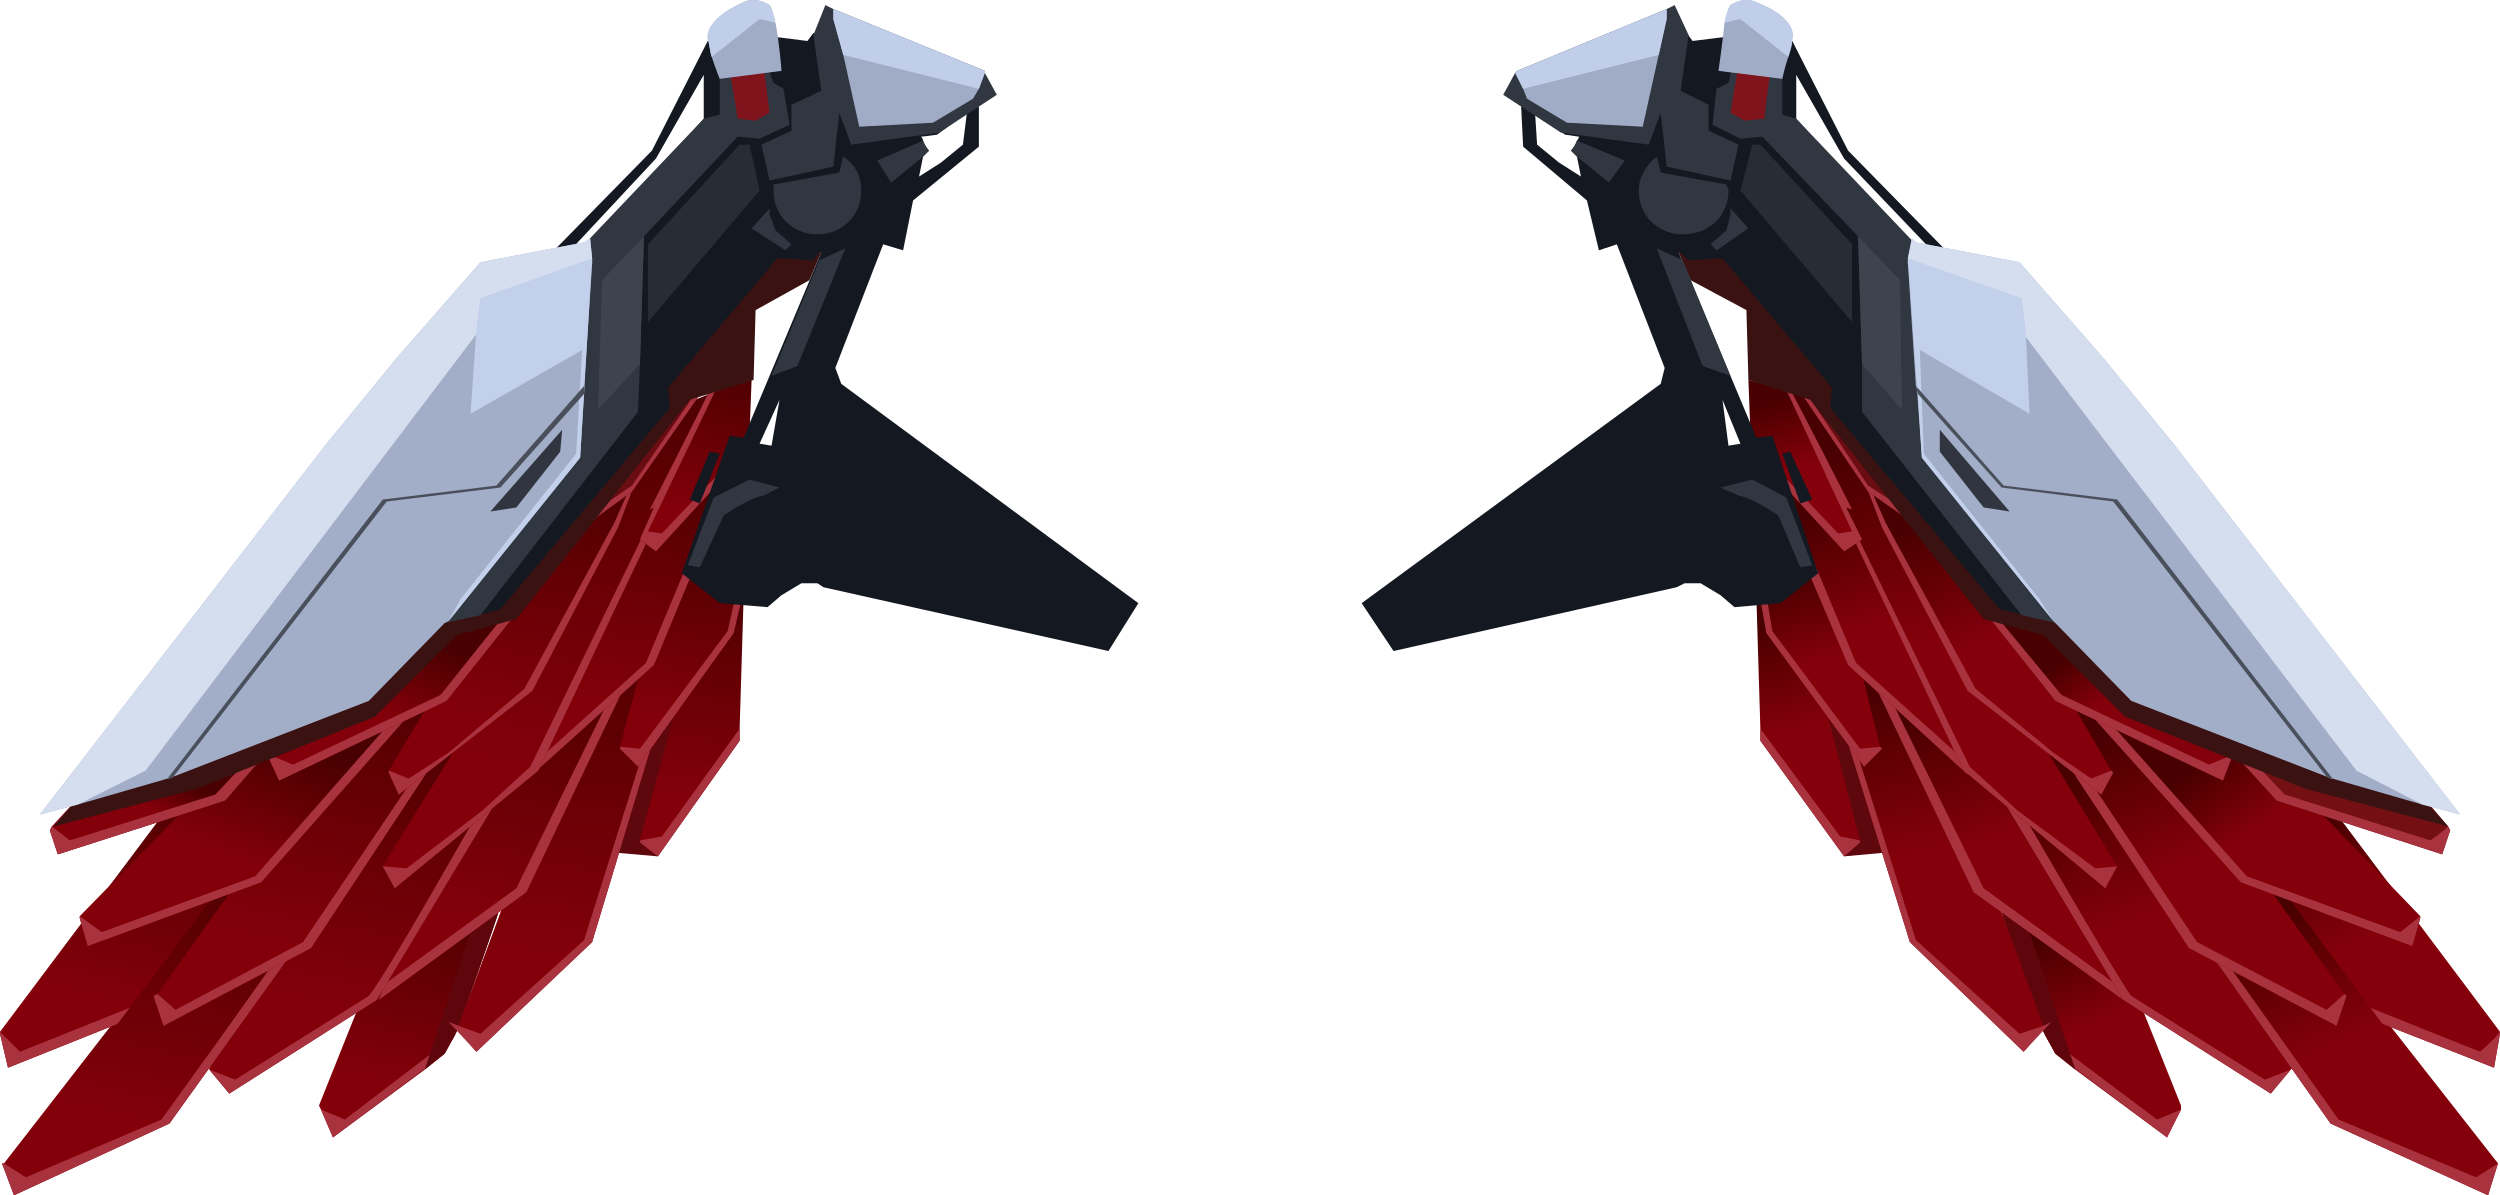 <?xml version="1.0" encoding="UTF-8" standalone="no"?>
<svg
   width="1254"
   height="599.551"
   viewBox="0 0 1254 599.551"
   version="1.1"
   id="svg393"
   sodipodi:docname="cb-layer-0221.svg"
   xmlns:inkscape="http://www.inkscape.org/namespaces/inkscape"
   xmlns:sodipodi="http://sodipodi.sourceforge.net/DTD/sodipodi-0.dtd"
   xmlns="http://www.w3.org/2000/svg"
   xmlns:svg="http://www.w3.org/2000/svg">
  <sodipodi:namedview
     id="namedview395"
     pagecolor="#ffffff"
     bordercolor="#666666"
     borderopacity="1.0"
     inkscape:pageshadow="2"
     inkscape:pageopacity="0.0"
     inkscape:pagecheckerboard="0" />
  <defs
     id="defs157">
    <linearGradient
       x1="410.109"
       y1="459.164"
       x2="395.99"
       y2="415.8"
       id="id-71153"
       gradientTransform="scale(0.892,1.121)"
       gradientUnits="userSpaceOnUse">
      <stop
         stop-color="#84000B"
         offset="0%"
         id="stop2" />
      <stop
         stop-color="#480000"
         offset="100%"
         id="stop4" />
    </linearGradient>
    <linearGradient
       x1="354.175"
       y1="230.846"
       x2="350.886"
       y2="195.492"
       id="id-71154"
       gradientTransform="scale(0.632,1.581)"
       gradientUnits="userSpaceOnUse">
      <stop
         stop-color="#84000B"
         offset="0%"
         id="stop7" />
      <stop
         stop-color="#480000"
         offset="100%"
         id="stop9" />
    </linearGradient>
    <linearGradient
       x1="414.279"
       y1="299.747"
       x2="407.102"
       y2="238.025"
       id="id-71155"
       gradientTransform="scale(0.704,1.421)"
       gradientUnits="userSpaceOnUse">
      <stop
         stop-color="#84000B"
         offset="0%"
         id="stop12" />
      <stop
         stop-color="#480000"
         offset="100%"
         id="stop14" />
    </linearGradient>
    <linearGradient
       x1="360.829"
       y1="371.171"
       x2="342.125"
       y2="309.303"
       id="id-71156"
       gradientTransform="scale(0.883,1.133)"
       gradientUnits="userSpaceOnUse">
      <stop
         stop-color="#84000B"
         offset="0%"
         id="stop17" />
      <stop
         stop-color="#480000"
         offset="100%"
         id="stop19" />
    </linearGradient>
    <linearGradient
       x1="440.395"
       y1="412.136"
       x2="417.918"
       y2="343.1"
       id="id-71157"
       gradientTransform="scale(0.897,1.115)"
       gradientUnits="userSpaceOnUse">
      <stop
         stop-color="#84000B"
         offset="0%"
         id="stop22" />
      <stop
         stop-color="#480000"
         offset="100%"
         id="stop24" />
    </linearGradient>
    <linearGradient
       x1="523.513"
       y1="495.071"
       x2="496.265"
       y2="429.979"
       id="id-71158"
       gradientTransform="scale(0.951,1.051)"
       gradientUnits="userSpaceOnUse">
      <stop
         stop-color="#84000B"
         offset="0%"
         id="stop27" />
      <stop
         stop-color="#480000"
         offset="100%"
         id="stop29" />
    </linearGradient>
    <linearGradient
       x1="467.744"
       y1="388.421"
       x2="444.384"
       y2="321.457"
       id="id-71159"
       gradientTransform="scale(0.905,1.104)"
       gradientUnits="userSpaceOnUse">
      <stop
         stop-color="#84000B"
         offset="0%"
         id="stop32" />
      <stop
         stop-color="#480000"
         offset="100%"
         id="stop34" />
    </linearGradient>
    <linearGradient
       x1="305.28"
       y1="250.298"
       x2="299.624"
       y2="215.558"
       id="id-71160"
       gradientTransform="scale(0.755,1.324)"
       gradientUnits="userSpaceOnUse">
      <stop
         stop-color="#84000B"
         offset="0%"
         id="stop37" />
      <stop
         stop-color="#480000"
         offset="100%"
         id="stop39" />
    </linearGradient>
    <linearGradient
       x1="310.047"
       y1="257.648"
       x2="297.84"
       y2="205.16"
       id="id-71161"
       gradientTransform="scale(0.819,1.221)"
       gradientUnits="userSpaceOnUse">
      <stop
         stop-color="#84000B"
         offset="0%"
         id="stop42" />
      <stop
         stop-color="#480000"
         offset="100%"
         id="stop44" />
    </linearGradient>
    <linearGradient
       x1="360.331"
       y1="261.128"
       x2="339.654"
       y2="172.214"
       id="id-71162"
       gradientTransform="scale(0.817,1.224)"
       gradientUnits="userSpaceOnUse">
      <stop
         stop-color="#84000B"
         offset="0%"
         id="stop47" />
      <stop
         stop-color="#480000"
         offset="100%"
         id="stop49" />
    </linearGradient>
    <linearGradient
       x1="352.181"
       y1="287.558"
       x2="332.772"
       y2="227.945"
       id="id-71163"
       gradientTransform="scale(0.894,1.118)"
       gradientUnits="userSpaceOnUse">
      <stop
         stop-color="#84000B"
         offset="0%"
         id="stop52" />
      <stop
         stop-color="#480000"
         offset="100%"
         id="stop54" />
    </linearGradient>
    <linearGradient
       x1="506.909"
       y1="467.732"
       x2="479.084"
       y2="410.757"
       id="id-71164"
       gradientTransform="scale(0.996,1.004)"
       gradientUnits="userSpaceOnUse">
      <stop
         stop-color="#84000B"
         offset="0%"
         id="stop57" />
      <stop
         stop-color="#480000"
         offset="100%"
         id="stop59" />
    </linearGradient>
    <linearGradient
       x1="376.163"
       y1="494.892"
       x2="345.28"
       y2="464.009"
       id="id-71165"
       gradientTransform="scale(1.19,0.841)"
       gradientUnits="userSpaceOnUse">
      <stop
         stop-color="#84000B"
         offset="0%"
         id="stop62" />
      <stop
         stop-color="#480000"
         offset="100%"
         id="stop64" />
    </linearGradient>
    <linearGradient
       x1="308.646"
       y1="425.245"
       x2="286.193"
       y2="405.854"
       id="id-71166"
       gradientTransform="scale(1.215,0.823)"
       gradientUnits="userSpaceOnUse">
      <stop
         stop-color="#84000B"
         offset="0%"
         id="stop67" />
      <stop
         stop-color="#480000"
         offset="100%"
         id="stop69" />
    </linearGradient>
    <linearGradient
       x1="273.301"
       y1="190.504"
       x2="267"
       y2="160.398"
       id="id-71167"
       gradientTransform="scale(0.814,1.228)"
       gradientUnits="userSpaceOnUse">
      <stop
         stop-color="#84000B"
         offset="0%"
         id="stop72" />
      <stop
         stop-color="#480000"
         offset="100%"
         id="stop74" />
    </linearGradient>
    <linearGradient
       x1="244.833"
       y1="392.605"
       x2="229.706"
       y2="486.392"
       id="id-71168"
       gradientTransform="scale(0.892,1.121)"
       gradientUnits="userSpaceOnUse">
      <stop
         stop-color="#480000"
         offset="0%"
         id="stop77" />
      <stop
         stop-color="#83000A"
         offset="100%"
         id="stop79" />
    </linearGradient>
    <linearGradient
       x1="551.944"
       y1="176.582"
       x2="548.655"
       y2="253.045"
       id="id-71169"
       gradientTransform="scale(0.632,1.581)"
       gradientUnits="userSpaceOnUse">
      <stop
         stop-color="#480000"
         offset="0%"
         id="stop82" />
      <stop
         stop-color="#83000A"
         offset="100%"
         id="stop84" />
    </linearGradient>
    <linearGradient
       x1="405.336"
       y1="205.43"
       x2="396.706"
       y2="339.197"
       id="id-71170"
       gradientTransform="scale(0.705,1.418)"
       gradientUnits="userSpaceOnUse">
      <stop
         stop-color="#480000"
         offset="0%"
         id="stop87" />
      <stop
         stop-color="#83000A"
         offset="100%"
         id="stop89" />
    </linearGradient>
    <linearGradient
       x1="307.823"
       y1="275.122"
       x2="287.759"
       y2="408.401"
       id="id-71171"
       gradientTransform="scale(0.879,1.137)"
       gradientUnits="userSpaceOnUse">
      <stop
         stop-color="#480000"
         offset="0%"
         id="stop92" />
      <stop
         stop-color="#83000A"
         offset="100%"
         id="stop94" />
    </linearGradient>
    <linearGradient
       x1="221.47"
       y1="305.108"
       x2="197.471"
       y2="453.9"
       id="id-71172"
       gradientTransform="scale(0.894,1.119)"
       gradientUnits="userSpaceOnUse">
      <stop
         stop-color="#480000"
         offset="0%"
         id="stop97" />
      <stop
         stop-color="#83000A"
         offset="100%"
         id="stop99" />
    </linearGradient>
    <linearGradient
       x1="105.86"
       y1="396.532"
       x2="76.999"
       y2="537.801"
       id="id-71173"
       gradientTransform="scale(0.955,1.048)"
       gradientUnits="userSpaceOnUse">
      <stop
         stop-color="#480000"
         offset="0%"
         id="stop102" />
      <stop
         stop-color="#83000A"
         offset="100%"
         id="stop104" />
    </linearGradient>
    <linearGradient
       x1="187.826"
       y1="285.639"
       x2="162.91"
       y2="430.468"
       id="id-71174"
       gradientTransform="scale(0.905,1.104)"
       gradientUnits="userSpaceOnUse">
      <stop
         stop-color="#480000"
         offset="0%"
         id="stop107" />
      <stop
         stop-color="#83000A"
         offset="100%"
         id="stop109" />
    </linearGradient>
    <linearGradient
       x1="457.946"
       y1="196.976"
       x2="452.291"
       y2="272.111"
       id="id-71175"
       gradientTransform="scale(0.755,1.324)"
       gradientUnits="userSpaceOnUse">
      <stop
         stop-color="#480000"
         offset="0%"
         id="stop112" />
      <stop
         stop-color="#83000A"
         offset="100%"
         id="stop114" />
    </linearGradient>
    <linearGradient
       x1="399.154"
       y1="177.085"
       x2="386.948"
       y2="290.606"
       id="id-71176"
       gradientTransform="scale(0.819,1.221)"
       gradientUnits="userSpaceOnUse">
      <stop
         stop-color="#480000"
         offset="0%"
         id="stop117" />
      <stop
         stop-color="#83000A"
         offset="100%"
         id="stop119" />
    </linearGradient>
    <linearGradient
       x1="358.906"
       y1="128.262"
       x2="336.296"
       y2="319.422"
       id="id-71177"
       gradientTransform="scale(0.822,1.216)"
       gradientUnits="userSpaceOnUse">
      <stop
         stop-color="#480000"
         offset="0%"
         id="stop122" />
      <stop
         stop-color="#83000A"
         offset="100%"
         id="stop124" />
    </linearGradient>
    <linearGradient
       x1="308.651"
       y1="195.266"
       x2="287.939"
       y2="323.677"
       id="id-71178"
       gradientTransform="scale(0.891,1.123)"
       gradientUnits="userSpaceOnUse">
      <stop
         stop-color="#480000"
         offset="0%"
         id="stop127" />
      <stop
         stop-color="#83000A"
         offset="100%"
         id="stop129" />
    </linearGradient>
    <linearGradient
       x1="97.09"
       y1="381.72"
       x2="66.5"
       y2="505.41"
       id="id-71179"
       gradientUnits="userSpaceOnUse">
      <stop
         stop-color="#480000"
         offset="0%"
         id="stop132" />
      <stop
         stop-color="#83000A"
         offset="100%"
         id="stop134" />
    </linearGradient>
    <linearGradient
       x1="136.099"
       y1="448.567"
       x2="103.813"
       y2="514.545"
       id="id-71180"
       gradientTransform="scale(1.19,0.841)"
       gradientUnits="userSpaceOnUse">
      <stop
         stop-color="#480000"
         offset="0%"
         id="stop137" />
      <stop
         stop-color="#83000A"
         offset="100%"
         id="stop139" />
    </linearGradient>
    <linearGradient
       x1="70.485"
       y1="580.761"
       x2="53.661"
       y2="595.39"
       id="id-71181"
       gradientTransform="scale(1.463,0.684)"
       gradientUnits="userSpaceOnUse">
      <stop
         stop-color="#480000"
         offset="0%"
         id="stop142" />
      <stop
         stop-color="#83000A"
         offset="100%"
         id="stop144" />
    </linearGradient>
    <linearGradient
       x1="184.65"
       y1="396.215"
       x2="161.082"
       y2="439.253"
       id="id-71182"
       gradientTransform="scale(1.22,0.82)"
       gradientUnits="userSpaceOnUse">
      <stop
         stop-color="#480000"
         offset="0%"
         id="stop147" />
      <stop
         stop-color="#83000A"
         offset="100%"
         id="stop149" />
    </linearGradient>
    <linearGradient
       x1="439.434"
       y1="143.023"
       x2="432.495"
       y2="207.563"
       id="id-71183"
       gradientTransform="scale(0.807,1.239)"
       gradientUnits="userSpaceOnUse">
      <stop
         stop-color="#480000"
         offset="0%"
         id="stop152" />
      <stop
         stop-color="#83000A"
         offset="100%"
         id="stop154" />
    </linearGradient>
  </defs>
  <g
     transform="translate(0,-0.449)"
     id="id-71184">
    <g
       transform="translate(683)"
       id="id-71185">
      <path
         d="m 242,430 22,-2 c 0,0 -20,-71 -20,-71 1,1 -13,-2 -13,-2 z"
         fill="#5e070c"
         id="id-71186" />
      <path
         d="m 411,555 v 2 l -7,14 -46,-34 -10,-8 -5,-9 -2,-4 c 0,0 -20,-57 -20,-58 l 13,7 53,30 z"
         fill="url(#id-71153)"
         id="path160"
         style="fill:url(#id-71153)" />
      <polygon
         points="348,529 343,520 399,562 411,557 404,571 "
         fill="#a9323f"
         id="polygon162" />
      <path
         d="m 358,537 -10,-8 -5,-9 -2,-4 c 0,0 -20,-57 -20,-58 l 13,7 z"
         fill="#5f060d"
         id="path164" />
      <polygon
         points="200,372 200,366 198,300 230,345 250,422 250,423 242,430 "
         fill="url(#id-71154)"
         id="polygon166"
         style="fill:url(#id-71154)" />
      <polygon
         points="200,372 200,366 240,420 250,422 250,423 242,430 "
         fill="#a9323f"
         id="polygon168" />
      <path
         d="m 342,516 -9,11 -1,1 v 0 L 275,473 242,367 c -1,-5 -1,-9 -1,-13 2,-24 23,-30 23,-30 l 41,91 37,100 z"
         fill="url(#id-71155)"
         id="path170"
         style="fill:url(#id-71155)" />
      <path
         d="m 346,513 -13,14 -1,1 -57,-55 -33,-106 c -1,-5 -1,-9 -1,-13 l 37,118 52,47 12,-4 z"
         fill="#a9323f"
         id="path172" />
      <path
         d="M 382,502 307,448 255,339 c 1,0 3,0 5,1 19,7 79,58 79,58 l 39,96 z"
         fill="url(#id-71156)"
         id="path174"
         style="fill:url(#id-71156)" />
      <path
         d="M 382,502 307,448 255,339 c 1,0 3,0 5,1 l 52,106 66,48 z"
         fill="#a9323f"
         id="path176" />
      <polygon
         points="456,549 382,502 323,404 326,399 342,370 356,375 410,450 467,536 466,537 "
         fill="url(#id-71157)"
         id="polygon178"
         style="fill:url(#id-71157)" />
      <path
         d="m 466,537 -10,12 -74,-47 -59,-98 3,-5 c 9,15 50,87 60,101 l 67,42 z"
         fill="#a9323f"
         id="path180" />
      <path
         d="m 570,584 -5,16 -79,-36 -60,-85 c 0,0 1,-2 2,-4 6,-10 19,-34 19,-34 1,-1 14,4 14,4 z"
         fill="url(#id-71158)"
         id="path182"
         style="fill:url(#id-71158)" />
      <path
         d="m 570,584 -5,16 -79,-36 -60,-85 c 0,0 1,-2 2,-4 8,11 62,87 62,87 l 69,29 z"
         fill="#a9323f"
         id="path184" />
      <polygon
         points="415,476 353,382 354,375 356,343 410,388 453,443 493,499 494,500 489,515 "
         fill="url(#id-71159)"
         id="polygon186"
         style="fill:url(#id-71159)" />
      <polygon
         points="415,476 353,382 354,375 419,473 484,507 493,499 494,500 489,515 "
         fill="#a9323f"
         id="polygon188" />
      <polygon
         points="203,318 200,301 203,299 227,278 248,326 260,375 261,376 252,385 "
         fill="url(#id-71160)"
         id="polygon190"
         style="fill:url(#id-71160)" />
      <polygon
         points="203,318 200,301 203,299 206,317 250,376 260,375 261,376 252,385 "
         fill="#a9323f"
         id="polygon192" />
      <polygon
         points="204,240 210,242 250,253 300,379 304,389 244,334 "
         fill="url(#id-71161)"
         id="polygon194"
         style="fill:url(#id-71161)" />
      <path
         d="m 304,389 -60,-55 -40,-94 6,2 38,91 49,44 c 0,0 1,1 3,2 z"
         fill="#a9323f"
         id="path196" />
      <polygon
         points="373,446 302,387 246,269 244,266 210,193 225,199 236,217 314,328 379,435 "
         fill="url(#id-71162)"
         id="polygon198"
         style="fill:url(#id-71162)" />
      <polygon
         points="302,387 246,269 248,268 305,385 329,407 368,436 379,435 373,446 "
         fill="#a9323f"
         id="polygon200" />
      <polygon
         points="304,347 261,265 253,244 255,245 277,250 350,342 376,387 377,388 371,399 "
         fill="url(#id-71163)"
         id="polygon202"
         style="fill:url(#id-71163)" />
      <polygon
         points="304,347 261,265 253,244 255,245 263,263 308,346 347,378 366,391 376,387 377,388 371,399 "
         fill="#a9323f"
         id="polygon204" />
      <polygon
         points="220,197 222,196 226,193 271,255 277,263 254,247 "
         fill="#6a0c11"
         id="polygon206" />
      <polygon
         points="220,197 222,196 254,244 271,255 277,263 254,247 "
         fill="#a9323f"
         id="polygon208" />
      <polygon
         points="512,514 506,506 439,416 473,403 490,410 571,518 571,519 568,536 "
         fill="url(#id-71164)"
         id="polygon210"
         style="fill:url(#id-71164)" />
      <path
         d="m 571,519 -3,17 -56,-22 -6,-8 55,22 c 0,0 7,-6 10,-10 z"
         fill="#a9323f"
         id="path212" />
      <polygon
         points="441,443 364,357 371,358 443,372 468,378 480,407 531,460 531,461 527,475 "
         fill="url(#id-71165)"
         id="polygon214"
         style="fill:url(#id-71165)" />
      <polygon
         points="441,443 364,357 371,358 444,440 521,468 531,460 531,461 527,475 "
         fill="#a9323f"
         id="polygon216" />
      <polygon
         points="459,402 439,380 439,379 439,379 446,381 534,402 545,415 546,417 542,429 "
         fill="#741013"
         id="polygon218" />
      <path
         d="m 546,417 -4,12 -83,-27 -20,-22 v -1 l 1,-4 6,6 17,18 73,23 c 0,0 6,-4 9,-7 z"
         fill="#a9323f"
         id="path220" />
      <polygon
         points="348,352 313,308 318,309 367,315 437,379 432,392 "
         fill="url(#id-71166)"
         id="polygon222"
         style="fill:url(#id-71166)" />
      <polygon
         points="348,352 313,308 318,309 351,349 425,384 437,379 432,392 "
         fill="#a9323f"
         id="polygon224" />
      <path
         d="m 251,271 -9,6 -33,-36 -7,-12 -7,-12 -1,-26 19,5 h 2 c 1,1 31,60 31,60 l -3,-1 z"
         fill="url(#id-71167)"
         id="path226"
         style="fill:url(#id-71167)" />
      <path
         d="m 251,271 -9,6 -33,-36 -7,-12 37,39 7,-1 -33,-71 h 2 c 1,1 31,60 31,60 l -3,-1 z"
         fill="#a9323f"
         id="path228" />
      <path
         d="m 533,402 12,13 -72,-19 -90,-36 -41,-41 -30,-8 -87,-110 -31,-10 -1,-35 -28,-15 -6,-14 34,-16 37,13 c 0,0 304,279 303,278 z"
         fill="#3a1212"
         id="path230" />
      <polygon
         points="226,251 220,253 211,228 215,227 "
         fill="#131821"
         id="polygon232" />
      <path
         d="m 294,127 -50,-51 -28,-55 -34,-2 -16,2 -3,-4 -83,37 1,20 32,27 6,25 9,-3 24,62 -2,8 -150,110 16,24 142,-32 4,-2 h 8 l 10,6 7,6 23,-2 19,-15 -23,-69 -8,1 -39,-93 h 1 l 4,4 17,-1 55,65 -1,10 85,101 12,3 z M 99,82 88,73 87,57 102,68 c 0,0 7,1 7,1 0,0 0,1 -1,2 -1,3 -3,5 -3,5 l 3,3 v 0 l 2,10 z m 91,141 -6,1 -3,-23 z M 274,123 218,60 V 38 l 24,42 43,45 z"
         fill="#131821"
         id="id-71224"
         fill-rule="nonzero" />
      <path
         d="m 180,245 16,-4 17,9 13,34 -6,1 -11,-26 c 0,0 -13,-9 -20,-10 z"
         fill="#313741"
         id="path235" />
      <polygon
         points="185,189 171,184 148,125 161,131 "
         fill="#313741"
         id="polygon237" />
      <polygon
         points="178,126 175,123 183,116 185,108 185,105 194,115 "
         fill="#313741"
         id="polygon239" />
      <path
         d="m 150,87 -2,-8 c -5,4 -9,10 -9,17 0,13 10,22 22,22 13,0 23,-9 23,-22 0,-1 -1,-2 -1,-3 z"
         fill="#313741"
         id="path241" />
      <path
         d="m 132,81 -8,11 -16,-13 -3,-3 c 0,0 2,-2 3,-5 z"
         fill="#313741"
         id="path243" />
      <polygon
         points="246,123 246,162 190,96 196,73 200,73 "
         fill="#272c35"
         id="polygon245" />
      <polygon
         points="153,84 150,57 144,73 100,67 71,48 77,37 78,36 153,5 157,3 164,18 160,46 174,53 174,66 189,73 185,91 "
         fill="#313741"
         id="polygon247" />
      <polygon
         points="251,207 251,183 249,119 201,69 190,70 176,63 178,45 184,42 186,34 211,35 211,58 218,60 276,121 353,314 331,309 "
         fill="#313741"
         id="polygon249" />
      <path
         d="m 189,33 -4,24 7,4 c 0,0 10,-1 10,-1 0,-1 3,-24 3,-24 z"
         fill="#80141c"
         id="path251" />
      <path
         d="m 216,20 c 0,3 -1,6 -2,9 -2,6 -3,11 -3,11 l -32,-4 c 0,0 2,-14 3,-24 1,-4 2,-8 3,-9 0,0 7,-5 14,-1 8,3 19,10 17,18 z"
         fill="#a0acc6"
         id="path253" />
      <path
         d="m 216,20 c 0,3 -1,6 -2,9 L 190,10 c 0,0 -5,1 -8,2 1,-4 2,-8 3,-9 0,0 7,-5 14,-1 8,3 19,10 17,18 z"
         fill="#c1ceea"
         id="path255" />
      <polygon
         points="149,28 141,64 103,62 83,50 81,45 77,37 78,36 153,5 153,10 "
         fill="#a0acc6"
         id="polygon257" />
      <polygon
         points="149,28 81,45 77,37 78,36 153,5 153,10 "
         fill="#c1ceea"
         id="polygon259" />
      <polygon
         points="249,119 270,141 271,206 251,183 "
         fill="#3d444e"
         id="polygon261" />
      <polygon
         points="487,391 486,391 484,390 386,352 348,313 347,312 281,230 279,198 278,194 274,133 274,130 274,130 276,120 278,122 330,132 372,180 408,224 551,409 532,404 "
         fill="#a2aec7"
         id="polygon263" />
      <polygon
         points="499,387 332,168 274,133 274,130 274,130 276,120 278,122 330,132 372,180 408,224 551,409 532,404 "
         fill="#d5deef"
         id="polygon265" />
      <polygon
         points="274,130 331,150 333,165 335,208 280,176 282,228 340,301 347,312 281,230 "
         fill="#c3d0eb"
         id="polygon267" />
      <polygon
         points="312,255 325,257 290,216 290,227 "
         fill="#30353f"
         id="polygon269" />
      <polygon
         points="484,390 377,252 321,245 279,198 278,194 322,244 379,251 487,391 486,391 "
         fill="#4a4f5c"
         id="polygon271" />
    </g>
    <g
       id="g390">
      <path
         d="m 330,430 -23,-2 c 0,0 20,-71 20,-71 0,1 14,-2 14,-2 z"
         fill="#5e070c"
         id="path274" />
      <path
         d="m 160,555 1,2 6,14 46,-34 10,-8 5,-9 2,-4 c 0,0 20,-57 20,-58 l -13,7 -53,30 z"
         fill="url(#id-71168)"
         id="path276"
         style="fill:url(#id-71168)" />
      <polygon
         points="223,529 228,520 173,562 161,557 167,571 "
         fill="#a9323f"
         id="polygon278" />
      <path
         d="m 213,537 10,-8 5,-9 2,-4 c 0,0 20,-57 20,-58 l -13,7 z"
         fill="#5f060d"
         id="path280" />
      <polygon
         points="371,372 371,366 373,300 342,345 321,422 321,423 330,430 "
         fill="url(#id-71169)"
         id="polygon282"
         style="fill:url(#id-71169)" />
      <polygon
         points="371,372 371,366 332,420 321,422 321,423 330,430 "
         fill="#a9323f"
         id="polygon284" />
      <path
         d="m 229,516 9,11 1,1 v 0 l 58,-55 32,-106 c 1,-5 2,-9 1,-13 -2,-24 -23,-30 -23,-30 l -40,91 -37,100 z"
         fill="url(#id-71170)"
         id="path286"
         style="fill:url(#id-71170)" />
      <path
         d="m 225,513 13,14 1,1 58,-55 32,-106 c 1,-5 2,-9 1,-13 l -37,118 -52,47 -11,-4 z"
         fill="#a9323f"
         id="path288" />
      <path
         d="m 190,502 74,-54 52,-109 c -1,0 -2,0 -5,1 -18,7 -79,58 -79,58 l -39,96 z"
         fill="url(#id-71171)"
         id="path290"
         style="fill:url(#id-71171)" />
      <path
         d="m 190,502 74,-54 52,-109 c -1,0 -2,0 -5,1 l -52,106 -66,48 z"
         fill="#a9323f"
         id="path292" />
      <polygon
         points="115,549 189,502 248,404 245,399 230,370 216,375 162,450 105,536 105,537 "
         fill="url(#id-71172)"
         id="polygon294"
         style="fill:url(#id-71172)" />
      <path
         d="m 105,537 10,12 74,-47 59,-98 -3,-5 c -9,15 -49,87 -60,101 l -67,42 z"
         fill="#a9323f"
         id="path296" />
      <path
         d="m 1,584 6,16 78,-36 61,-85 c 0,0 -1,-2 -3,-4 -5,-10 -19,-34 -19,-34 0,-1 -14,4 -14,4 L 2,584 Z"
         fill="url(#id-71173)"
         id="path298"
         style="fill:url(#id-71173)" />
      <path
         d="m 1,584 6,16 78,-36 61,-85 c 0,0 -1,-2 -3,-4 -7,11 -62,87 -62,87 L 13,591 2,584 Z"
         fill="#a9323f"
         id="path300" />
      <polygon
         points="156,476 218,382 218,375 216,343 161,388 119,443 79,499 77,500 82,515 "
         fill="url(#id-71174)"
         id="polygon302"
         style="fill:url(#id-71174)" />
      <polygon
         points="156,476 218,382 218,375 152,473 88,507 79,499 77,500 82,515 "
         fill="#a9323f"
         id="polygon304" />
      <polygon
         points="368,318 372,301 369,299 345,278 324,326 311,375 311,376 320,385 "
         fill="url(#id-71175)"
         id="polygon306"
         style="fill:url(#id-71175)" />
      <polygon
         points="368,318 372,301 369,299 365,317 321,376 311,375 311,376 320,385 "
         fill="#a9323f"
         id="polygon308" />
      <polygon
         points="367,240 362,242 321,253 271,379 267,389 328,334 "
         fill="url(#id-71176)"
         id="polygon310"
         style="fill:url(#id-71176)" />
      <path
         d="m 267,389 61,-55 39,-94 -5,2 -38,91 -49,44 c 0,0 -2,1 -4,2 z"
         fill="#a9323f"
         id="path312" />
      <polygon
         points="198,446 270,387 326,269 327,266 361,196 346,202 335,217 258,328 192,435 "
         fill="url(#id-71177)"
         id="polygon314"
         style="fill:url(#id-71177)" />
      <polygon
         points="270,387 326,269 323,268 266,385 242,407 204,436 192,435 198,446 "
         fill="#a9323f"
         id="polygon316" />
      <polygon
         points="267,347 310,265 318,244 316,245 295,250 222,342 195,387 195,388 200,399 "
         fill="url(#id-71178)"
         id="polygon318"
         style="fill:url(#id-71178)" />
      <polygon
         points="267,347 310,265 318,244 316,245 308,263 263,346 225,378 205,391 195,387 195,388 200,399 "
         fill="#a9323f"
         id="polygon320" />
      <polygon
         points="352,197 350,196 346,193 301,255 295,263 317,247 "
         fill="#6a0c11"
         id="polygon322" />
      <polygon
         points="352,197 350,196 317,244 301,255 295,263 317,247 "
         fill="#a9323f"
         id="polygon324" />
      <polygon
         points="59,514 65,506 133,416 98,403 81,410 0,518 0,519 4,536 "
         fill="url(#id-71179)"
         id="polygon326"
         style="fill:url(#id-71179)" />
      <path
         d="m 0,519 4,17 55,-22 6,-8 -55,22 c 0,0 -6,-6 -10,-10 z"
         fill="#a9323f"
         id="path328" />
      <polygon
         points="131,443 207,357 200,358 129,372 103,378 92,407 40,460 40,461 44,475 "
         fill="url(#id-71180)"
         id="polygon330"
         style="fill:url(#id-71180)" />
      <polygon
         points="131,443 207,357 200,358 128,440 51,468 40,460 40,461 44,475 "
         fill="#a9323f"
         id="polygon332" />
      <polygon
         points="113,402 132,380 132,379 132,379 125,381 38,402 26,415 25,417 29,429 "
         fill="url(#id-71181)"
         id="polygon334"
         style="fill:url(#id-71181)" />
      <path
         d="m 25,417 4,12 84,-27 19,-22 v -1 l -1,-4 -6,6 -17,18 -73,23 c 0,0 -5,-4 -9,-7 z"
         fill="#a9323f"
         id="path336" />
      <polygon
         points="224,352 259,308 253,309 204,315 135,379 134,379 140,392 "
         fill="url(#id-71182)"
         id="polygon338"
         style="fill:url(#id-71182)" />
      <polygon
         points="224,352 259,308 253,309 221,349 147,384 135,379 134,379 140,392 "
         fill="#a9323f"
         id="polygon340" />
      <path
         d="m 321,271 8,6 33,-36 7,-12 7,-12 1,-26 -18,5 h -3 c 0,1 -30,60 -30,60 l 2,-1 z"
         fill="url(#id-71183)"
         id="path342"
         style="fill:url(#id-71183)" />
      <path
         d="m 321,271 8,6 33,-36 7,-12 -37,39 -7,-1 34,-71 h -3 c 0,1 -30,60 -30,60 l 2,-1 z"
         fill="#a9323f"
         id="path344" />
      <path
         d="m 38,402 -11,13 72,-19 89,-36 41,-41 30,-8 87,-110 32,-10 1,-35 27,-15 6,-14 -34,-16 -37,13 c 0,0 -303,279 -303,278 z"
         fill="#3a1212"
         id="path346" />
      <polygon
         points="346,251 351,253 361,228 356,227 "
         fill="#131821"
         id="polygon348" />
      <path
         d="m 240,309 11,-3 85,-101 -1,-10 55,-65 18,1 3,-4 h 1 l -39,93 -7,-1 -24,69 19,15 24,2 7,-6 10,-6 h 8 l 3,2 143,32 15,-24 -149,-110 -3,-8 24,-62 10,3 5,-25 33,-27 V 54 l -83,-37 -3,4 -16,-2 -34,2 -28,55 -50,51 z M 461,89 463,79 v 0 l 3,-3 c 0,0 -2,-2 -3,-5 0,-1 -1,-2 -1,-2 1,0 8,-1 8,-1 l 15,-11 -2,16 -11,9 z m -70,112 -4,23 -6,-1 z M 287,125 329,80 353,38 v 22 l -55,63 z"
         fill="#131821"
         id="path350"
         fill-rule="nonzero" />
      <path
         d="m 391,245 -15,-4 -18,9 -13,34 6,1 12,-26 c 0,0 13,-9 20,-10 z"
         fill="#313741"
         id="path352" />
      <polygon
         points="387,189 400,184 424,125 411,131 "
         fill="#313741"
         id="polygon354" />
      <polygon
         points="394,126 397,123 389,116 386,108 386,105 377,115 "
         fill="#313741"
         id="polygon356" />
      <path
         d="m 421,87 2,-8 c 6,4 9,10 9,17 0,13 -10,22 -22,22 -12,0 -22,-9 -22,-22 0,-1 0,-2 0,-3 z"
         fill="#313741"
         id="path358" />
      <path
         d="m 440,81 7,11 16,-13 3,-3 c 0,0 -2,-2 -3,-5 z"
         fill="#313741"
         id="path360" />
      <polygon
         points="325,123 325,162 381,96 376,73 371,73 "
         fill="#272c35"
         id="polygon362" />
      <polygon
         points="418,84 421,57 427,73 471,67 500,48 494,37 494,36 418,5 414,3 408,18 412,46 397,53 397,66 382,73 386,91 "
         fill="#313741"
         id="polygon364" />
      <polygon
         points="320,207 321,183 323,119 370,69 381,70 396,63 393,45 388,42 385,34 361,35 361,58 353,60 295,121 218,314 241,309 "
         fill="#313741"
         id="polygon366" />
      <path
         d="m 383,33 3,24 -7,4 c 0,0 -9,-1 -9,-1 0,-1 -4,-24 -4,-24 z"
         fill="#80141c"
         id="path368" />
      <path
         d="m 355,20 c 1,3 1,6 2,9 2,6 4,11 4,11 l 31,-4 c 0,0 -1,-14 -3,-24 -1,-4 -2,-8 -3,-9 0,0 -7,-5 -14,-1 -7,3 -18,10 -17,18 z"
         fill="#a0acc6"
         id="path370" />
      <path
         d="m 355,20 c 1,3 1,6 2,9 l 24,-19 c 0,0 5,1 8,2 -1,-4 -2,-8 -3,-9 0,0 -7,-5 -14,-1 -7,3 -18,10 -17,18 z"
         fill="#c1ceea"
         id="path372" />
      <polygon
         points="423,28 431,64 468,62 488,50 491,45 494,37 494,36 418,5 418,10 "
         fill="#a0acc6"
         id="polygon374" />
      <polygon
         points="423,28 491,45 494,37 494,36 418,5 418,10 "
         fill="#c1ceea"
         id="polygon376" />
      <polygon
         points="323,119 302,141 300,206 321,183 "
         fill="#3d444e"
         id="polygon378" />
      <polygon
         points="84,391 85,391 87,390 185,352 223,313 225,312 291,230 293,198 293,194 297,133 297,130 297,130 296,120 293,122 241,132 199,180 163,224 20,409 39,404 "
         fill="#a2aec7"
         id="polygon380" />
      <polygon
         points="73,387 239,168 297,133 297,130 297,130 296,120 293,122 241,132 199,180 163,224 20,409 39,404 "
         fill="#d5deef"
         id="polygon382" />
      <polygon
         points="297,130 241,150 239,165 236,208 292,176 289,228 231,301 225,312 291,230 "
         fill="#c3d0eb"
         id="polygon384" />
      <polygon
         points="259,255 246,257 282,216 281,227 "
         fill="#30353f"
         id="polygon386" />
      <polygon
         points="87,390 194,252 251,245 293,198 293,194 249,244 192,251 84,391 85,391 "
         fill="#4a4f5c"
         id="polygon388" />
    </g>
  </g>
</svg>
